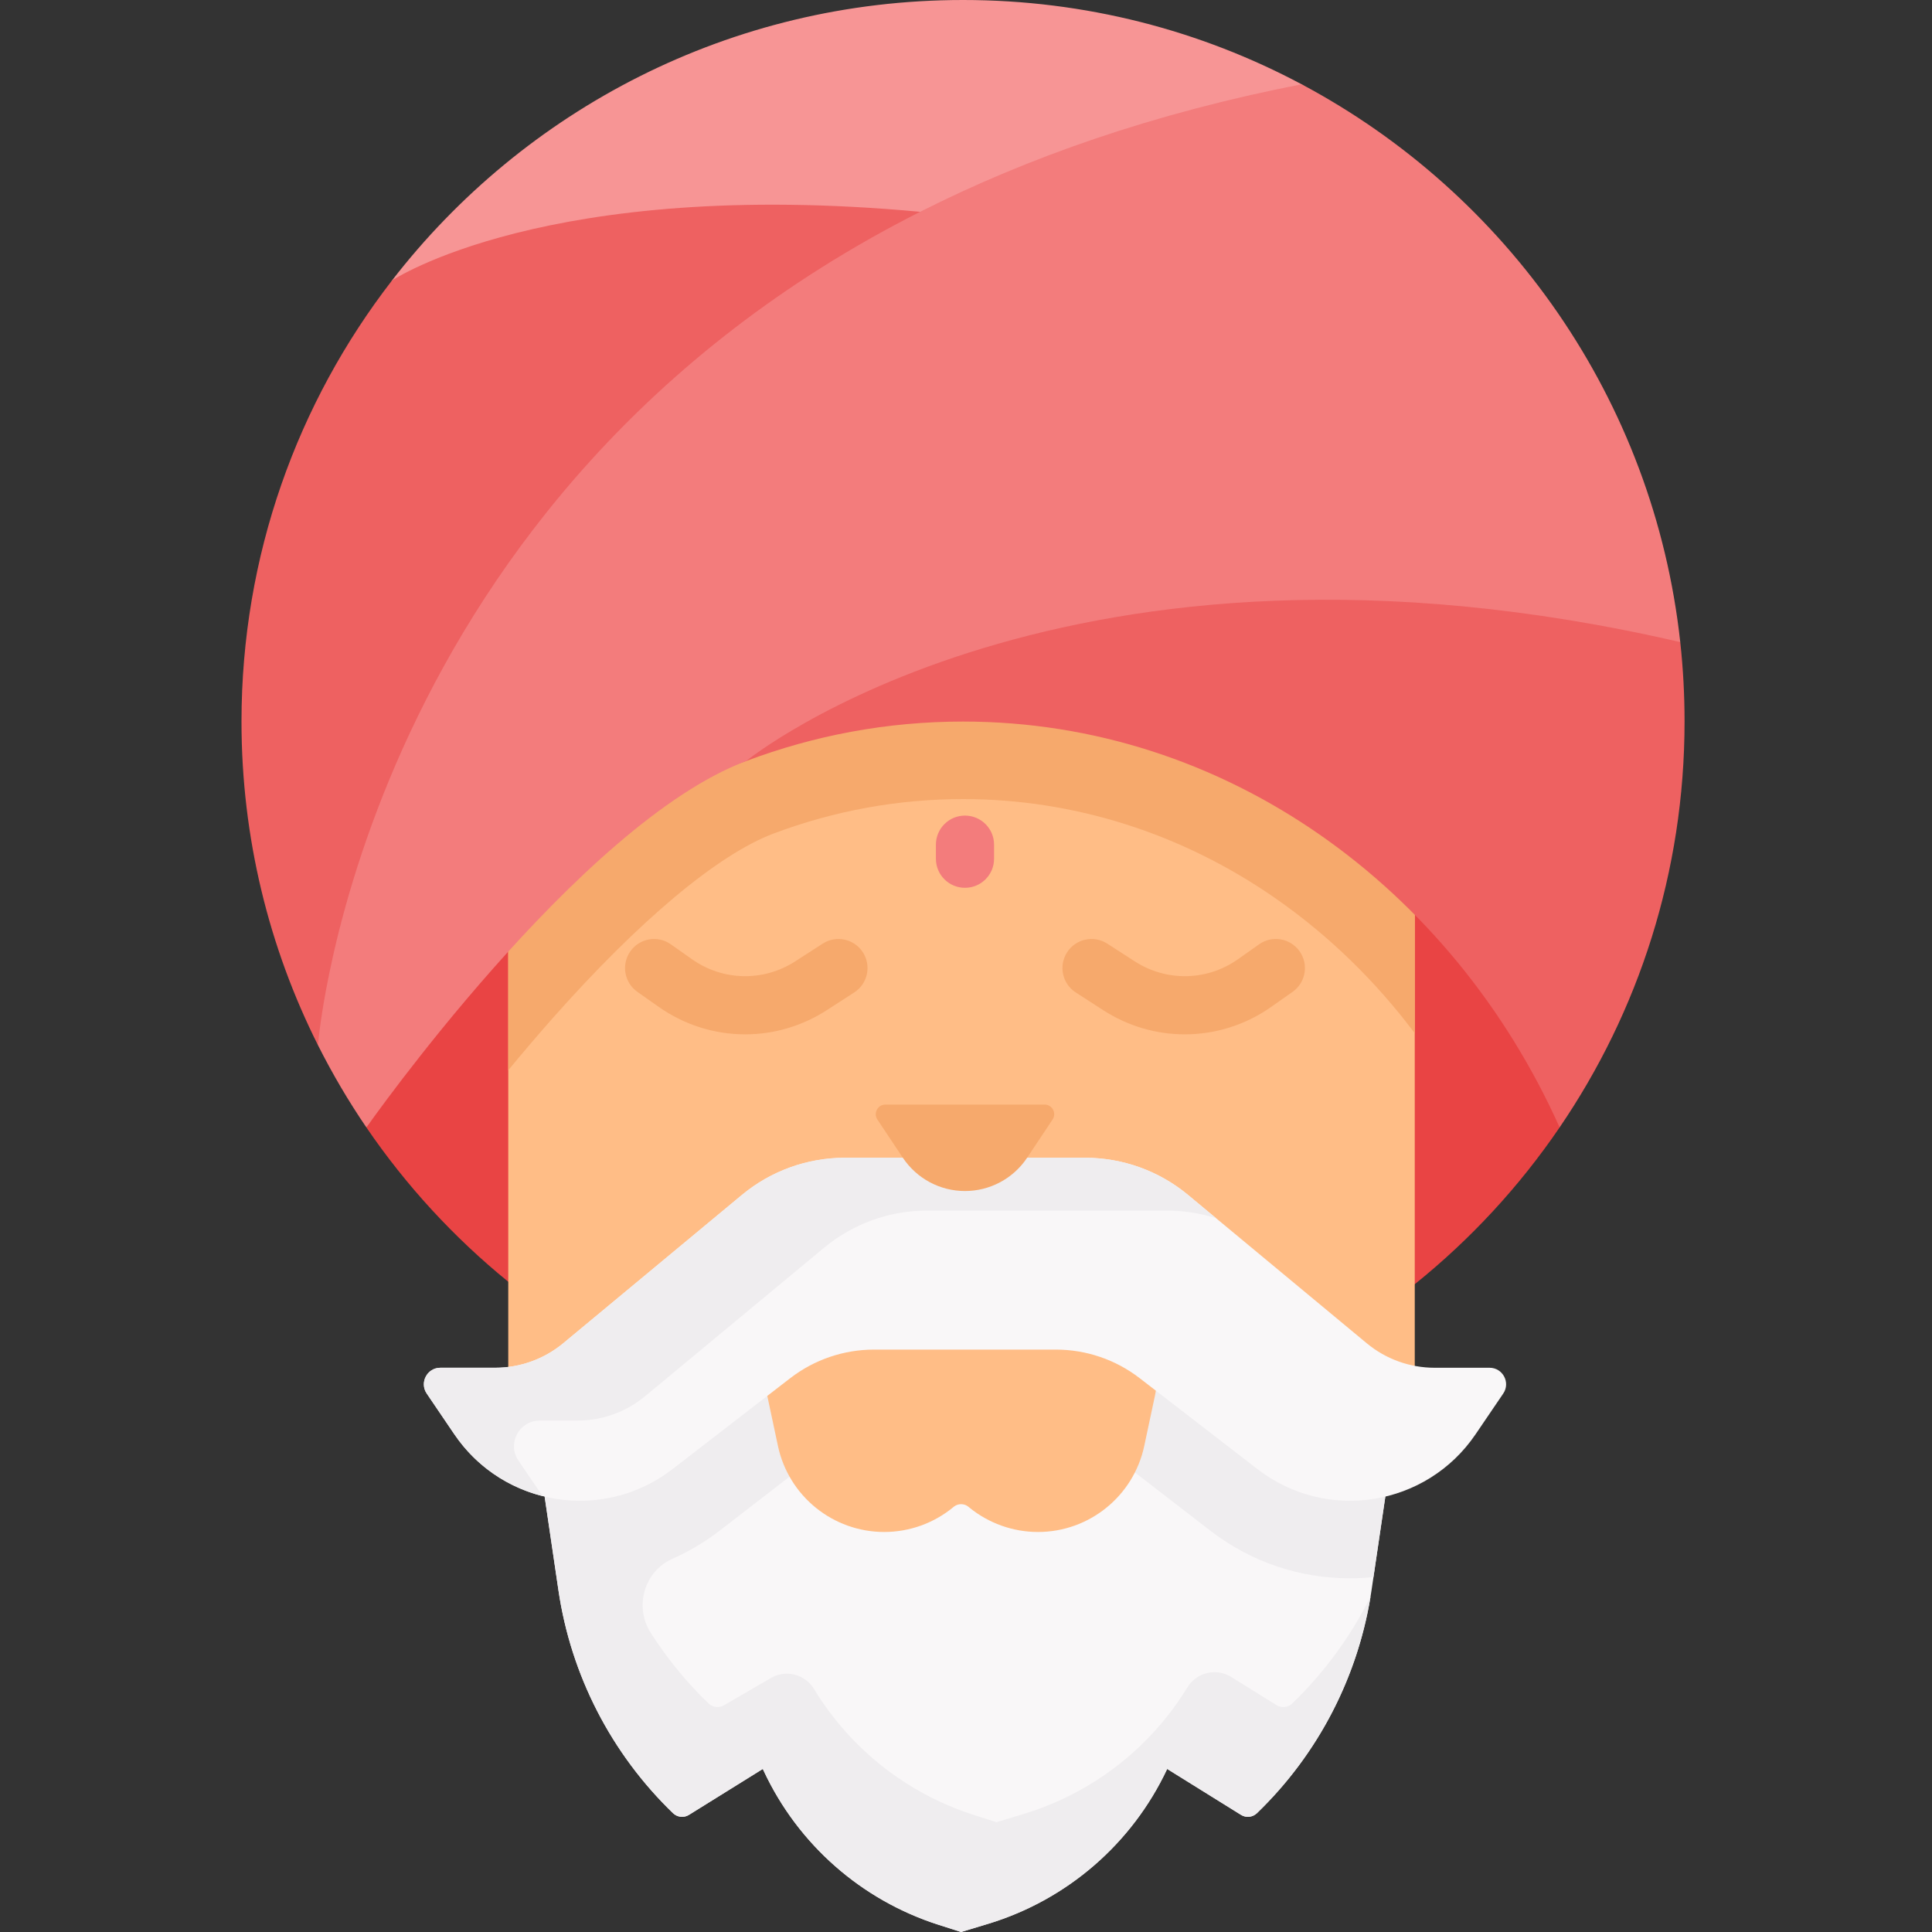 <svg width="40" height="40" viewBox="0 0 40 40" fill="none" xmlns="http://www.w3.org/2000/svg">
<rect x="0" y="0" width="40" height="40" fill="#333333" stroke="none"/>
<path d="M25.676 9.832L11.743 14.622L7.892 22.702C7.79 22.903 7.693 23.107 7.6 23.313L7.586 23.343C8.406 24.545 9.396 25.621 10.523 26.537L15.053 29.544H25.64L29.291 26.588C30.444 25.661 31.456 24.567 32.29 23.342V16.886L25.676 9.832Z" fill="#E94444"/>
<path d="M29.291 14.499L18.491 12.875L10.523 14.939V28.302V29.577L15.451 32.912H25.994L29.291 29.248V14.499Z" fill="#FFBD86"/>
<path d="M28.682 30.985L28.396 32.925C28.137 34.684 27.302 36.307 26.023 37.541C25.934 37.626 25.798 37.641 25.694 37.575L24.165 36.624C23.44 38.169 22.094 39.334 20.461 39.83L19.898 40L19.434 39.852C17.838 39.342 16.527 38.19 15.816 36.673L15.793 36.624L14.264 37.575C14.159 37.641 14.024 37.626 13.935 37.541C12.656 36.307 11.821 34.684 11.562 32.925L11.276 30.985L11.085 29.229L17.983 25.825H24.201L28.82 29.585L28.682 30.985Z" fill="#F9F7F8"/>
<path d="M24.201 25.825H17.984L11.085 29.229L11.276 30.985L11.562 32.925C11.821 34.683 12.655 36.305 13.933 37.539C14.023 37.625 14.159 37.641 14.264 37.575L15.793 36.624L15.816 36.673C16.527 38.19 17.838 39.341 19.434 39.851L19.899 40L20.461 39.83C22.094 39.334 23.44 38.169 24.165 36.624L25.694 37.575C25.799 37.641 25.935 37.625 26.024 37.539C27.271 36.336 28.095 34.762 28.376 33.055C27.968 33.875 27.421 34.626 26.753 35.27C26.665 35.354 26.53 35.367 26.427 35.302L25.49 34.719C25.18 34.526 24.773 34.625 24.582 34.938C23.816 36.19 22.613 37.126 21.194 37.556L20.631 37.727L20.166 37.578C18.777 37.134 17.604 36.204 16.854 34.97C16.668 34.663 16.272 34.56 15.962 34.741L14.996 35.302C14.892 35.367 14.757 35.353 14.668 35.267C14.21 34.825 13.809 34.333 13.471 33.803C13.127 33.263 13.337 32.533 13.922 32.273C14.268 32.12 14.597 31.924 14.904 31.687L17.343 29.803C17.558 29.637 17.823 29.547 18.095 29.547H21.862C22.134 29.547 22.399 29.637 22.614 29.803L25.053 31.687C25.892 32.334 26.894 32.677 27.95 32.677C28.114 32.677 28.276 32.668 28.436 32.651L28.682 30.985L28.82 29.585L24.201 25.825Z" fill="#EFEDEF"/>
<path d="M23.911 28.901L23.69 29.939C23.468 30.976 22.551 31.718 21.49 31.718C20.97 31.718 20.465 31.537 20.063 31.207L20.052 31.197C19.963 31.124 19.834 31.124 19.745 31.197L19.734 31.207C19.332 31.537 18.827 31.718 18.307 31.718C17.246 31.718 16.329 30.976 16.107 29.939L15.886 28.901L15.451 26.588H24.34L23.911 28.901Z" fill="#FFBD86"/>
<path d="M22.467 23.971C23.244 23.971 23.997 24.242 24.595 24.738L28.297 27.811C28.692 28.139 29.19 28.318 29.703 28.318H30.84C31.114 28.318 31.277 28.625 31.123 28.852L30.551 29.694C29.535 31.192 27.467 31.523 26.035 30.417L23.595 28.533C23.099 28.15 22.489 27.942 21.862 27.942H18.096C17.468 27.942 16.859 28.15 16.362 28.533L13.923 30.417C12.491 31.523 10.422 31.192 9.406 29.694L8.835 28.852C8.681 28.625 8.843 28.318 9.117 28.318H10.254C10.768 28.318 11.265 28.139 11.661 27.811L15.363 24.738C15.961 24.242 16.714 23.971 17.491 23.971H22.467Z" fill="#F9F7F8"/>
<path d="M11.106 30.788L10.733 30.239C10.495 29.888 10.747 29.412 11.172 29.412H11.954C12.467 29.412 12.965 29.233 13.36 28.904L17.063 25.832C17.661 25.336 18.413 25.064 19.19 25.064H24.166C24.512 25.064 24.853 25.119 25.177 25.222L24.595 24.738C23.997 24.242 23.244 23.97 22.467 23.97H17.491C16.714 23.97 15.961 24.242 15.363 24.738L11.661 27.811C11.265 28.138 10.768 28.318 10.254 28.318H9.117C8.843 28.318 8.681 28.625 8.835 28.852L9.406 29.694C9.86 30.363 10.524 30.799 11.247 30.979C11.199 30.918 11.15 30.854 11.106 30.788Z" fill="#EFEDEF"/>
<path d="M21.792 23.179L21.265 23.971C20.978 24.401 20.495 24.659 19.979 24.659C19.462 24.659 18.98 24.401 18.693 23.971L18.165 23.179C18.077 23.047 18.172 22.869 18.331 22.869H21.626C21.786 22.869 21.881 23.047 21.792 23.179Z" fill="#F6A96C"/>
<path d="M19.979 18.381C19.646 18.381 19.377 18.112 19.377 17.78V17.488C19.377 17.155 19.646 16.886 19.979 16.886C20.311 16.886 20.581 17.155 20.581 17.488V17.78C20.581 18.112 20.311 18.381 19.979 18.381Z" fill="#F37C7C"/>
<path d="M15.428 21.415C14.8 21.415 14.173 21.224 13.633 20.843L13.196 20.535C12.924 20.343 12.859 19.968 13.051 19.696C13.242 19.424 13.618 19.359 13.889 19.551L14.327 19.86C14.967 20.311 15.806 20.328 16.464 19.904L17.033 19.537C17.312 19.357 17.684 19.437 17.865 19.716C18.045 19.996 17.965 20.368 17.685 20.548L17.117 20.915C16.599 21.249 16.013 21.415 15.428 21.415Z" fill="#F6A96C"/>
<path d="M24.53 21.415C23.945 21.415 23.359 21.249 22.841 20.915L22.273 20.548C21.993 20.368 21.913 19.996 22.093 19.716C22.273 19.437 22.646 19.357 22.925 19.537L23.494 19.904C24.152 20.328 24.991 20.311 25.631 19.86L26.068 19.551C26.34 19.359 26.715 19.424 26.907 19.696C27.099 19.968 27.034 20.343 26.762 20.535L26.324 20.843C25.785 21.224 25.158 21.415 24.53 21.415Z" fill="#F6A96C"/>
<path d="M10.523 14.939V22.159C10.799 21.823 11.103 21.465 11.426 21.099C13.235 19.055 14.864 17.691 16.015 17.258L16.017 17.257C17.275 16.784 18.595 16.544 19.939 16.544C22.234 16.544 24.468 17.252 26.399 18.593C27.498 19.356 28.472 20.302 29.291 21.392V14.499L18.49 12.876L10.523 14.939Z" fill="#F6A96C"/>
<path d="M34.788 13.294L32.42 9.434L16.789 12.544L13.708 16.359L15.451 15.755V15.756C16.857 15.226 18.367 14.939 19.939 14.939C25.368 14.939 30.062 18.367 32.29 23.342C33.923 20.948 34.877 18.055 34.877 14.939C34.877 14.383 34.847 13.834 34.788 13.294Z" fill="#EE6161"/>
<path d="M26.949 1.745C24.859 0.631 22.472 0 19.939 0C15.127 0 10.847 2.275 8.115 5.808L7.201 8.516L26.263 5.959L26.828 4.744L28.472 2.904L26.949 1.745Z" fill="#F79595"/>
<path d="M19.05 4.385C11.306 3.667 8.115 5.808 8.115 5.808C6.162 8.333 5 11.5 5 14.939C5 17.348 5.571 19.623 6.583 21.639L11.085 16.003L24.507 4.845L19.05 4.385Z" fill="#EE6161"/>
<path d="M34.788 13.294H34.787C22.069 10.352 15.45 15.755 15.45 15.755V15.756C11.998 17.053 7.586 23.343 7.586 23.343C7.216 22.8 6.881 22.231 6.583 21.639C6.583 21.639 6.583 21.639 6.583 21.639C6.592 21.525 7.513 10.222 19.05 4.385H19.051C21.268 3.264 23.878 2.344 26.949 1.745C31.208 4.012 34.239 8.279 34.788 13.294Z" fill="#F37C7C"/>
</svg>
